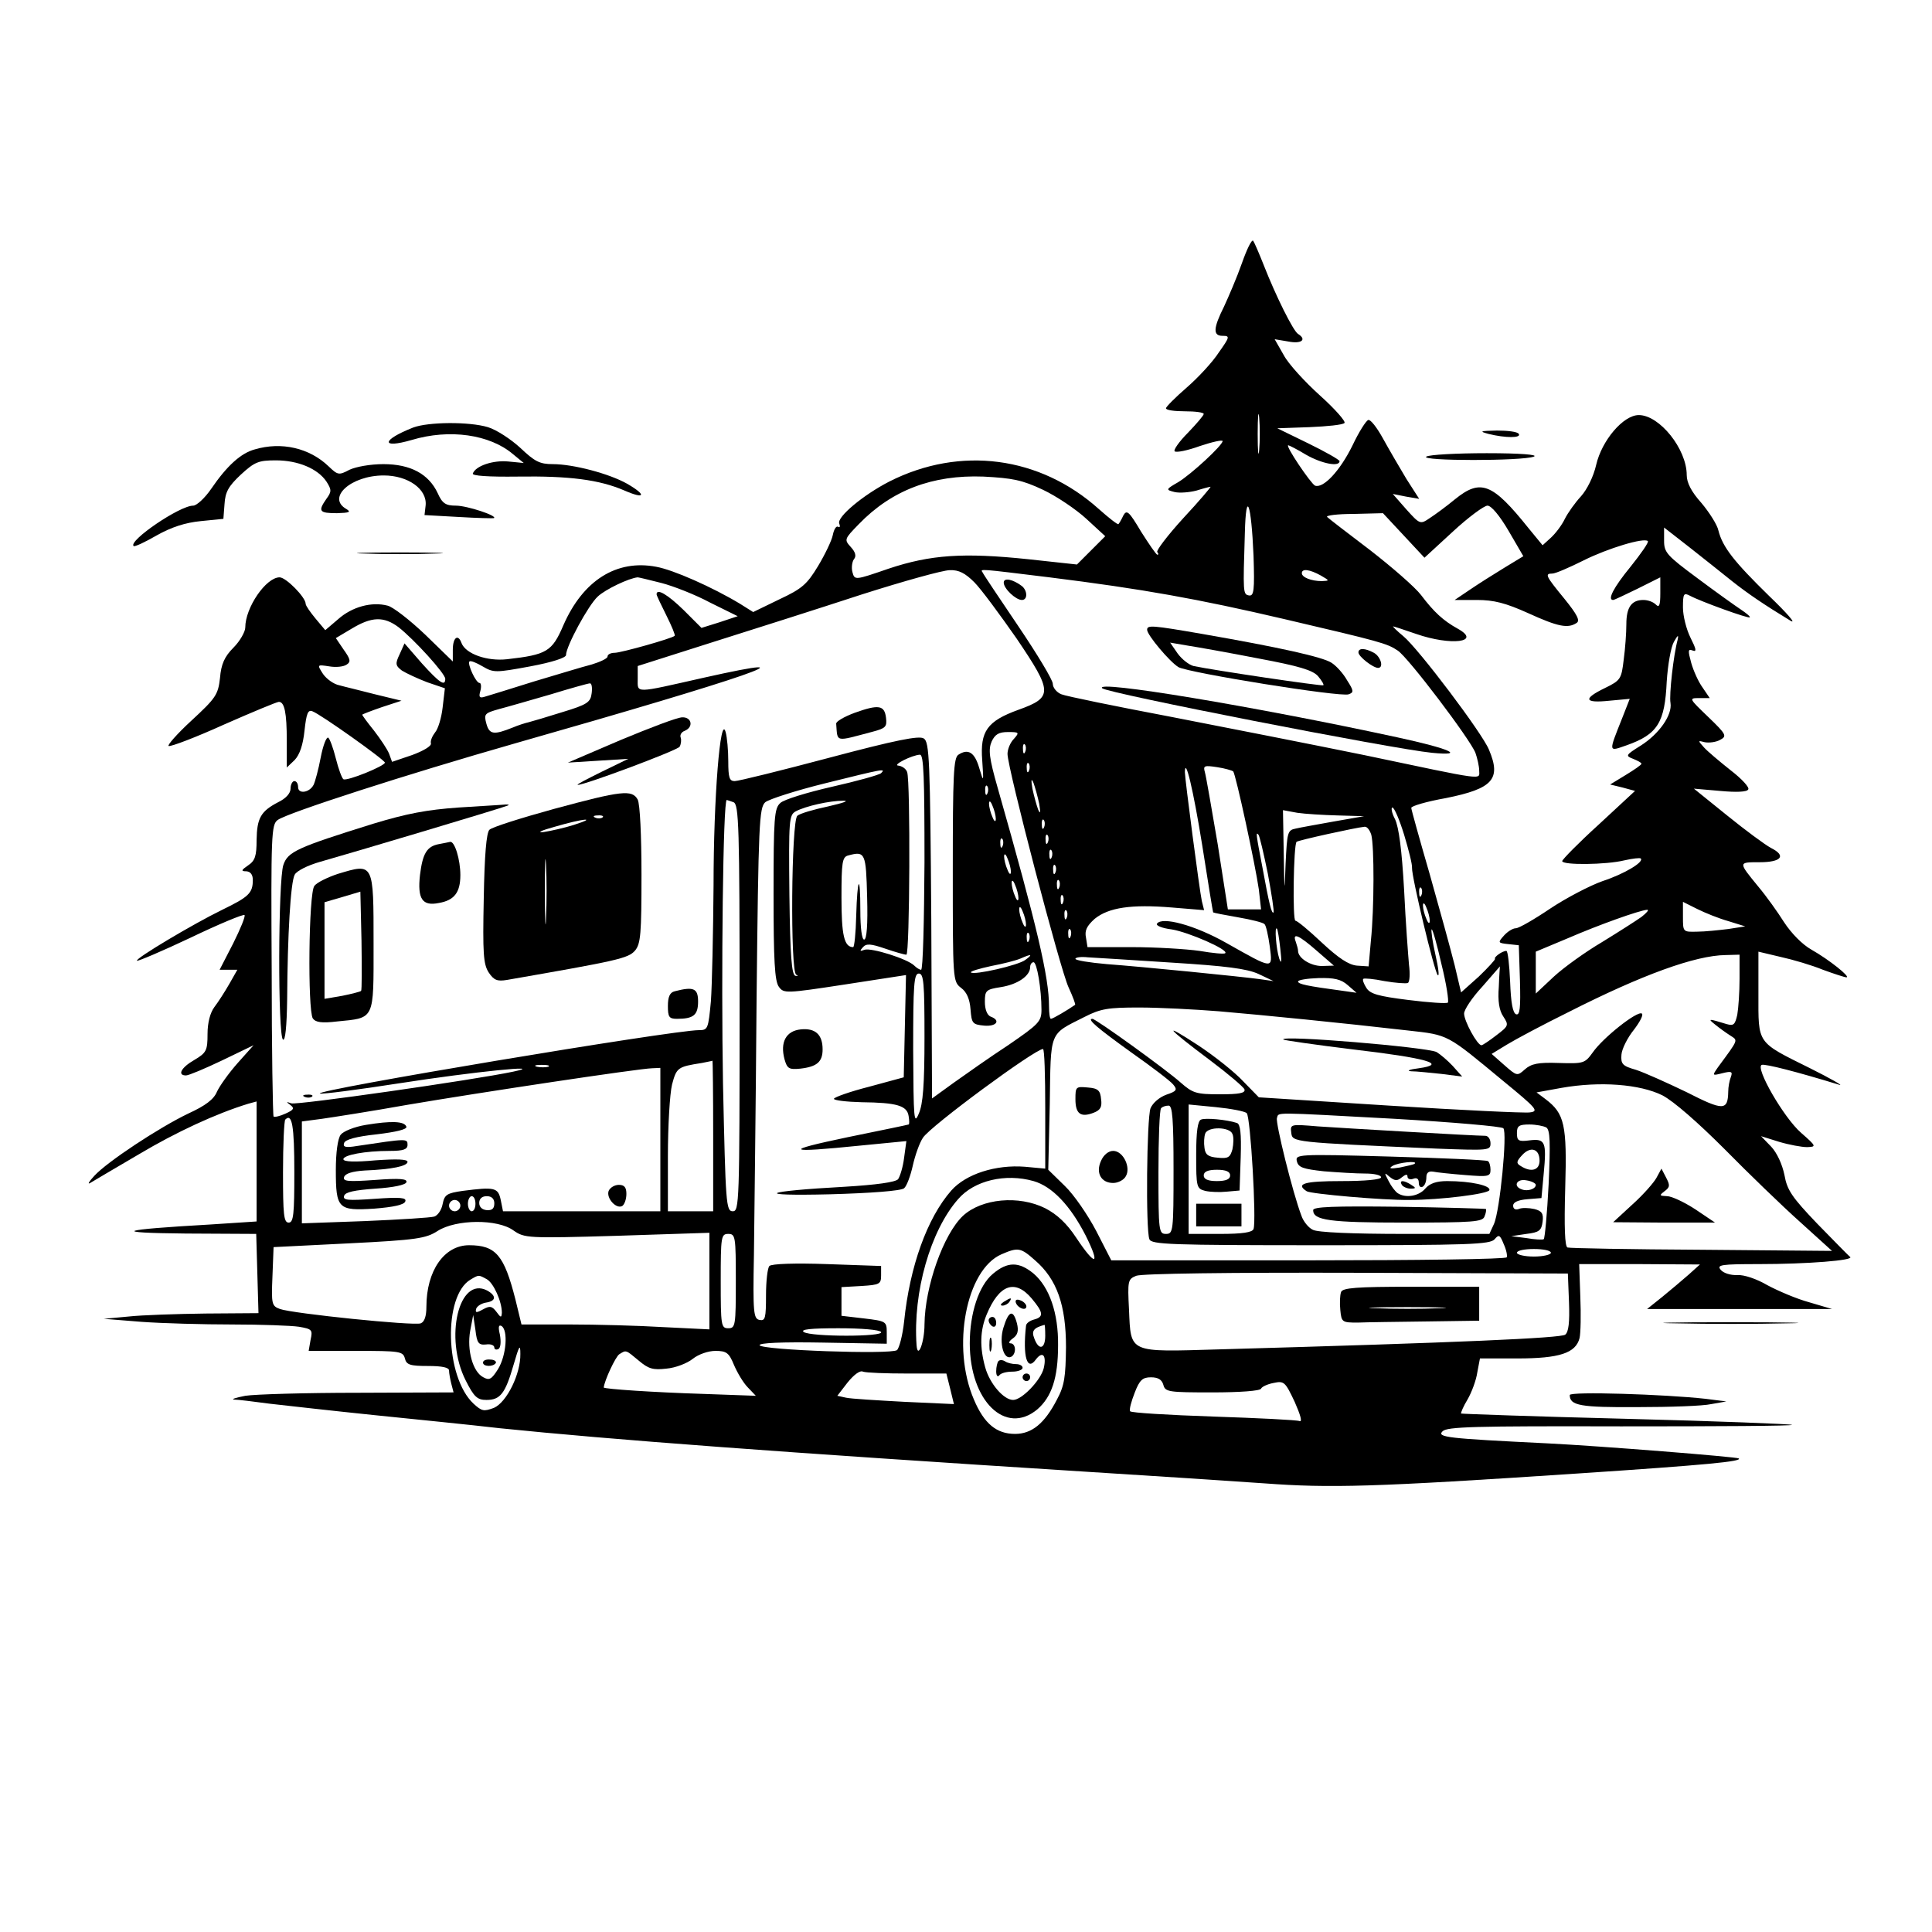 <?xml version="1.0" standalone="no"?>
<!DOCTYPE svg PUBLIC "-//W3C//DTD SVG 20010904//EN"
 "http://www.w3.org/TR/2001/REC-SVG-20010904/DTD/svg10.dtd">
<svg version="1.0" xmlns="http://www.w3.org/2000/svg"
 width="512pt" height="512pt" viewBox="0 0 512 512"
 preserveAspectRatio="xMidYMid meet">
<g transform="translate(0,512) scale(0.1,-0.1)"
fill="#000000" stroke="none">
<path d="M3291 4422 c-13 -37 -35 -88 -47 -114 -29 -58 -30 -78 -4 -78 20 0
19 -3 -10 -44 -16 -25 -55 -67 -85 -93 -30 -26 -55 -51 -55 -55 0 -5 23 -8 50
-8 28 0 50 -3 50 -7 0 -4 -19 -26 -42 -50 -23 -23 -39 -46 -35 -49 4 -4 34 2
67 14 33 11 60 17 60 13 0 -11 -83 -88 -118 -109 -33 -19 -33 -20 -9 -26 13
-3 39 -1 58 4 19 6 35 10 37 10 2 0 -30 -38 -72 -83 -42 -46 -73 -87 -69 -90
3 -4 4 -7 0 -7 -3 0 -22 28 -43 61 -32 54 -38 59 -47 43 -5 -11 -11 -21 -13
-23 -2 -2 -25 16 -52 40 -156 140 -367 168 -555 73 -70 -36 -139 -94 -133
-111 3 -8 2 -12 -3 -9 -5 3 -11 -7 -14 -22 -3 -15 -21 -52 -39 -82 -29 -48
-42 -60 -102 -88 l-70 -34 -35 22 c-73 44 -177 90 -222 98 -105 20 -194 -36
-246 -155 -30 -70 -44 -78 -149 -90 -53 -6 -110 14 -121 43 -9 25 -23 15 -23
-18 l0 -31 -73 71 c-41 39 -86 74 -100 77 -42 11 -94 -3 -131 -36 l-34 -29
-26 31 c-14 17 -26 34 -26 39 0 17 -52 70 -69 70 -36 0 -91 -80 -91 -133 0
-11 -14 -36 -31 -53 -24 -24 -33 -44 -36 -81 -5 -44 -11 -53 -76 -113 -38 -35
-65 -66 -60 -67 6 -2 72 23 147 57 75 33 140 60 145 60 15 0 21 -29 21 -103
l0 -71 21 20 c13 14 22 39 26 78 5 45 9 56 21 51 22 -8 192 -129 192 -136 0
-9 -101 -50 -110 -44 -4 3 -13 27 -20 55 -7 28 -16 52 -20 55 -5 3 -14 -21
-20 -52 -6 -32 -15 -65 -19 -73 -11 -21 -41 -25 -41 -6 0 9 -4 16 -10 16 -5 0
-10 -9 -10 -20 0 -12 -12 -26 -33 -36 -46 -24 -56 -42 -57 -100 0 -42 -4 -55
-22 -67 -19 -13 -20 -16 -5 -16 11 -1 17 -9 17 -23 0 -35 -11 -45 -81 -79 -78
-38 -232 -130 -226 -135 2 -2 66 25 142 61 75 36 140 63 143 60 3 -3 -11 -37
-30 -75 l-36 -70 24 0 23 0 -21 -37 c-12 -21 -30 -49 -40 -62 -11 -15 -18 -41
-18 -71 0 -44 -3 -50 -35 -69 -35 -20 -46 -41 -22 -41 7 0 50 18 96 40 l83 40
-42 -47 c-24 -27 -48 -61 -55 -76 -8 -20 -30 -37 -76 -58 -79 -38 -215 -128
-249 -165 -14 -15 -19 -24 -11 -19 8 5 66 39 129 76 99 59 205 108 290 134
l22 6 0 -159 0 -159 -122 -8 c-245 -14 -267 -22 -66 -24 l187 -1 3 -105 3
-105 -140 -1 c-77 -1 -169 -4 -205 -8 l-65 -6 100 -8 c55 -4 163 -7 240 -7 77
0 157 -3 177 -6 35 -6 37 -8 31 -35 l-5 -29 125 0 c116 0 125 -1 130 -20 4
-17 14 -20 61 -20 38 0 56 -4 56 -12 0 -7 3 -23 6 -35 l6 -23 -253 -1 c-140 0
-274 -4 -299 -8 -25 -5 -38 -9 -30 -10 9 0 51 -5 95 -11 44 -5 168 -19 275
-30 107 -11 258 -26 335 -35 292 -30 744 -64 1550 -115 176 -11 390 -25 475
-31 175 -13 290 -10 830 26 346 23 437 32 428 40 -4 4 -367 33 -508 40 -265
13 -293 16 -277 32 12 12 83 14 473 13 252 0 456 1 453 4 -2 2 -200 10 -439
16 -239 6 -436 13 -438 14 -1 2 6 19 17 37 11 19 23 51 26 72 l7 37 100 0
c110 0 154 14 164 54 3 13 4 62 2 110 l-3 86 160 0 160 -1 -30 -27 c-17 -15
-48 -41 -70 -59 l-40 -32 245 0 245 0 -61 18 c-33 9 -82 30 -110 45 -29 17
-62 28 -80 27 -17 -1 -37 5 -44 14 -11 13 1 15 101 15 129 0 254 10 242 19 -4
3 -43 43 -87 88 -67 70 -80 89 -87 129 -6 29 -20 59 -35 75 l-27 28 48 -15
c27 -8 60 -14 74 -14 25 1 25 2 -16 38 -46 40 -123 174 -104 180 9 3 92 -18
206 -53 11 -3 -24 17 -78 44 -143 71 -137 63 -137 197 l0 112 59 -14 c32 -7
83 -22 112 -34 30 -11 58 -20 62 -20 13 0 -46 47 -92 73 -25 14 -54 44 -73 73
-17 27 -47 69 -68 94 -54 66 -54 65 3 65 58 0 72 17 30 38 -15 8 -68 47 -116
86 l-88 71 69 -6 c43 -4 72 -3 75 4 4 5 -17 28 -47 51 -29 23 -61 50 -70 60
-17 19 -17 19 2 14 11 -2 29 0 40 6 19 10 18 14 -31 61 -51 49 -52 50 -24 50
l28 0 -19 28 c-11 15 -24 44 -30 65 -9 33 -9 38 4 33 11 -4 9 4 -6 34 -11 22
-20 58 -20 80 0 37 2 40 19 31 28 -15 155 -61 158 -57 2 2 -9 11 -24 21 -15
10 -67 47 -115 83 -81 60 -88 68 -88 99 l0 35 68 -53 c37 -29 87 -69 112 -89
43 -34 86 -63 155 -105 17 -10 -9 20 -57 66 -92 90 -123 129 -134 173 -3 15
-24 48 -45 73 -27 30 -39 54 -39 74 0 69 -72 159 -127 159 -41 0 -98 -67 -113
-132 -7 -31 -24 -65 -40 -83 -15 -16 -35 -44 -43 -60 -8 -17 -25 -39 -37 -50
l-22 -20 -37 45 c-96 120 -127 132 -195 77 -23 -19 -53 -41 -67 -50 -25 -17
-26 -17 -62 23 l-36 41 35 -7 35 -6 -34 53 c-18 30 -46 78 -62 107 -16 29 -33
51 -39 49 -6 -2 -25 -32 -42 -68 -33 -67 -77 -114 -99 -106 -11 5 -80 107 -71
107 2 0 24 -11 47 -25 42 -24 89 -33 89 -17 -1 4 -38 25 -83 47 l-82 40 85 3
c47 2 88 6 93 11 4 4 -25 37 -65 73 -40 36 -84 84 -96 107 l-24 42 36 -6 c35
-7 50 5 26 20 -13 8 -59 101 -90 180 -13 33 -26 63 -29 67 -4 4 -17 -23 -30
-60z m46 -494 c-2 -24 -4 -5 -4 42 0 47 2 66 4 43 2 -24 2 -62 0 -85z m-573
-106 c36 -17 88 -52 115 -77 l50 -46 -38 -38 -37 -37 -129 14 c-172 18 -259
12 -370 -25 -90 -31 -90 -31 -96 -9 -3 11 -1 27 4 34 7 8 4 19 -8 32 -18 20
-18 21 21 61 87 90 195 131 330 126 77 -4 103 -9 158 -35z m558 -175 c3 -92 1
-107 -12 -105 -16 3 -16 6 -11 166 3 117 17 80 23 -61z m676 66 l39 -67 -51
-31 c-28 -17 -69 -43 -91 -58 l-40 -27 59 0 c45 0 76 -8 136 -35 79 -36 105
-41 128 -26 10 6 2 22 -32 64 -50 61 -53 67 -32 67 8 0 45 16 83 35 64 32 160
61 170 51 3 -3 -18 -33 -46 -68 -45 -55 -62 -88 -46 -88 3 0 32 14 65 30 l60
30 0 -42 c0 -33 -3 -39 -12 -30 -7 7 -21 12 -33 12 -31 0 -45 -19 -45 -64 0
-23 -3 -65 -7 -94 -6 -51 -8 -55 -49 -75 -60 -29 -56 -41 11 -34 l54 5 -20
-51 c-37 -93 -37 -89 12 -72 82 29 101 60 106 169 3 45 11 91 19 105 10 18 13
20 10 6 -11 -40 -23 -147 -19 -168 5 -32 -30 -82 -79 -113 -40 -25 -41 -27
-20 -35 12 -5 22 -10 22 -13 0 -3 -19 -16 -42 -30 l-41 -25 33 -8 33 -9 -96
-89 c-54 -49 -97 -93 -97 -97 0 -11 116 -10 165 2 22 5 41 7 43 5 10 -9 -43
-41 -101 -60 -34 -12 -97 -45 -139 -73 -43 -29 -83 -52 -91 -52 -8 0 -22 -9
-31 -19 -17 -19 -17 -20 11 -23 l28 -3 3 -93 c2 -73 0 -93 -10 -90 -9 3 -14
31 -16 86 -2 45 -6 82 -10 82 -11 0 -34 -17 -30 -21 1 -2 -18 -23 -43 -47
l-47 -42 -17 72 c-10 40 -40 149 -66 241 -27 93 -49 172 -49 176 0 5 41 17 92
26 124 25 147 50 114 128 -17 43 -187 268 -227 301 -17 14 -29 26 -27 26 2 0
29 -9 61 -20 92 -32 175 -22 110 14 -38 21 -63 44 -97 89 -16 21 -77 74 -135
119 -58 44 -110 84 -114 88 -4 4 27 8 70 8 l78 2 55 -59 55 -59 75 69 c41 38
83 69 92 69 10 0 32 -26 56 -67z m-1416 -136 c18 -18 68 -86 112 -149 96 -142
97 -156 5 -189 -83 -30 -102 -57 -96 -134 4 -59 4 -60 -8 -20 -12 41 -29 52
-55 35 -13 -8 -15 -53 -15 -305 0 -293 0 -296 22 -313 15 -11 23 -30 25 -57 3
-37 5 -40 36 -43 33 -3 45 14 17 24 -9 4 -15 19 -15 39 0 30 3 33 42 39 45 7
78 30 78 53 0 7 4 13 9 13 9 0 21 -71 21 -126 0 -31 -7 -38 -87 -93 -49 -32
-114 -78 -145 -100 l-58 -42 -2 472 c-3 427 -5 473 -20 482 -12 8 -73 -4 -250
-51 -128 -34 -241 -62 -251 -62 -14 0 -17 9 -17 53 0 28 -3 63 -7 77 -14 50
-32 -174 -32 -406 -1 -127 -4 -265 -7 -307 -7 -74 -8 -77 -32 -77 -69 0 -1027
-160 -1004 -168 6 -2 100 10 209 27 199 31 398 51 303 31 -104 -22 -572 -89
-588 -84 -14 5 -14 4 -3 -4 12 -9 10 -13 -12 -23 -15 -7 -29 -10 -32 -8 -2 3
-5 178 -5 389 -2 358 -1 385 16 397 26 19 342 121 629 203 618 176 817 245
500 174 -186 -42 -175 -42 -175 -3 l0 34 198 63 c108 34 287 91 397 127 110
35 214 64 232 64 24 1 41 -8 65 -32z m199 13 c248 -31 393 -57 624 -111 252
-59 271 -64 299 -83 27 -17 192 -235 206 -271 5 -14 10 -36 10 -47 0 -25 23
-28 -305 41 -132 27 -361 72 -510 101 -148 28 -280 55 -292 60 -13 5 -23 18
-23 28 0 10 -41 78 -91 152 -50 74 -93 138 -95 143 -7 10 -11 10 177 -13z
m719 5 c24 -14 24 -14 3 -15 -28 0 -53 10 -53 21 0 13 21 10 50 -6z m-1747
-20 c31 -8 90 -31 129 -52 l73 -36 -48 -16 -48 -15 -47 47 c-42 41 -72 59 -72
42 0 -3 12 -28 26 -56 14 -28 24 -52 22 -54 -7 -7 -142 -45 -159 -45 -10 0
-19 -4 -19 -10 0 -5 -19 -14 -42 -21 -24 -6 -92 -27 -153 -45 -60 -19 -119
-37 -129 -40 -15 -5 -18 -2 -13 15 3 11 2 21 -2 21 -10 0 -33 51 -27 57 3 3
18 -3 35 -13 29 -17 34 -17 126 0 59 11 95 23 95 30 0 23 59 132 84 155 20 19
83 49 106 51 3 0 31 -7 63 -15z m-697 -117 c41 -32 124 -123 124 -137 0 -21
-15 -11 -62 41 l-46 53 -13 -29 c-12 -25 -11 -30 6 -43 11 -7 41 -21 67 -31
l47 -16 -6 -51 c-3 -27 -12 -57 -20 -66 -7 -9 -13 -22 -11 -29 2 -7 -20 -20
-50 -31 l-53 -18 -8 22 c-5 12 -23 39 -40 61 -17 21 -31 40 -31 42 0 1 23 10
52 20 l52 17 -70 17 c-38 10 -81 20 -95 24 -15 3 -34 17 -43 30 -16 25 -16 25
17 20 17 -3 38 -1 46 5 11 7 10 14 -8 39 l-21 31 42 25 c53 32 85 33 124 4z
m512 -175 c-3 -24 -11 -30 -77 -50 -41 -13 -82 -25 -90 -27 -9 -2 -28 -8 -42
-14 -50 -20 -62 -19 -70 10 -7 26 -5 28 34 39 23 6 85 24 137 39 52 16 99 29
103 29 5 1 7 -11 5 -26z m1119 -121 c-10 -10 -17 -28 -17 -40 0 -37 140 -573
162 -619 11 -24 19 -45 17 -46 -20 -14 -59 -37 -64 -37 -3 0 -5 15 -5 33 0 77
-31 210 -136 579 -23 80 -25 102 -16 123 9 19 19 25 43 25 30 0 31 -1 16 -18z
m30 -34 c-3 -8 -6 -5 -6 6 -1 11 2 17 5 13 3 -3 4 -12 1 -19z m-267 -293 c-1
-157 -4 -285 -9 -285 -4 0 -12 5 -18 11 -18 18 -114 48 -132 42 -13 -5 -13 -3
-4 7 9 10 21 9 59 -4 26 -9 51 -16 56 -16 9 0 11 460 2 484 -3 9 -14 16 -23
17 -18 1 36 28 57 29 10 0 12 -60 12 -285z m277 243 c-3 -8 -6 -5 -6 6 -1 11
2 17 5 13 3 -3 4 -12 1 -19z m541 -2 c7 -8 59 -249 68 -313 l6 -53 -44 0 -44
0 -27 173 c-16 94 -31 181 -34 191 -5 17 -1 18 32 13 21 -3 40 -9 43 -11z
m-933 -5 c-6 -5 -64 -21 -130 -36 -66 -15 -128 -34 -137 -43 -16 -14 -18 -38
-18 -242 0 -175 3 -230 14 -245 13 -18 18 -18 175 6 l162 25 -3 -136 -3 -135
-92 -25 c-51 -13 -93 -28 -93 -32 0 -4 33 -8 73 -9 94 -1 121 -9 125 -37 2
-12 2 -22 0 -22 -2 -1 -75 -16 -163 -34 -172 -36 -163 -42 34 -22 l123 12 -6
-44 c-3 -25 -11 -50 -16 -57 -7 -8 -58 -15 -141 -20 -219 -12 -245 -25 -40
-20 108 3 189 9 197 16 7 6 17 33 23 60 6 27 18 61 27 74 20 31 297 235 318
235 4 0 6 -71 6 -158 l0 -159 -54 5 c-77 6 -156 -19 -195 -63 -64 -73 -110
-201 -125 -347 -4 -37 -13 -71 -19 -76 -16 -12 -359 0 -364 13 -2 6 57 9 167
7 l170 -3 0 30 c0 29 -2 30 -60 37 l-60 7 0 38 0 38 53 3 c48 3 52 5 52 28 l0
25 -143 5 c-84 3 -147 1 -153 -5 -5 -5 -9 -40 -9 -78 0 -60 -2 -68 -17 -65
-16 3 -18 18 -15 173 1 94 5 398 7 676 5 470 7 508 23 523 10 8 81 31 158 50
157 39 162 40 149 27z m851 -191 c15 -96 28 -176 29 -178 1 -1 31 -7 66 -13
35 -6 67 -14 70 -18 4 -3 10 -30 14 -59 8 -62 11 -62 -115 9 -83 47 -171 71
-184 51 -3 -5 14 -12 39 -15 44 -7 152 -54 142 -63 -2 -3 -33 0 -68 6 -35 5
-116 10 -180 10 l-117 0 -4 25 c-4 19 2 31 23 50 37 30 97 39 205 30 l85 -7
-6 24 c-6 27 -45 325 -45 342 1 42 22 -45 46 -194z m-432 110 c4 -24 3 -29 -3
-15 -4 11 -11 36 -15 55 -4 24 -3 29 3 15 4 -11 11 -36 15 -55z m-137 28 c-3
-8 -6 -5 -6 6 -1 11 2 17 5 13 3 -3 4 -12 1 -19z m-673 -24 c14 -6 16 -63 16
-545 0 -517 -1 -539 -18 -539 -18 0 -19 19 -26 339 -5 284 0 751 10 751 1 0 9
-3 18 -6z m251 -11 c-38 -8 -76 -19 -82 -25 -16 -13 -19 -414 -3 -421 6 -3 5
-4 -2 -3 -10 2 -14 52 -16 214 -2 201 -1 212 17 222 27 14 89 28 126 28 17 0
-1 -6 -40 -15z m444 -33 c0 -9 -4 -8 -9 5 -5 11 -9 27 -9 35 0 9 4 8 9 -5 5
-11 9 -27 9 -35z m1082 -42 c12 -40 22 -79 21 -88 -1 -24 59 -274 68 -284 5
-5 2 19 -6 54 -8 35 -12 65 -10 67 2 3 14 -39 26 -92 13 -52 20 -98 17 -102
-3 -3 -50 0 -105 7 -80 10 -101 16 -111 32 -7 11 -11 22 -8 24 2 2 27 0 56 -6
29 -5 57 -7 62 -5 5 3 6 25 3 48 -2 23 -9 113 -13 199 -6 106 -14 166 -24 187
-9 17 -11 31 -7 31 5 0 19 -33 31 -72z m-176 51 l70 -2 -80 -14 c-44 -8 -90
-16 -102 -19 -21 -4 -22 -11 -26 -92 -3 -83 -3 -82 -5 27 l-2 114 38 -7 c20
-3 69 -6 107 -7z m-778 -31 c-3 -8 -6 -5 -6 6 -1 11 2 17 5 13 3 -3 4 -12 1
-19z m867 -20 c8 -30 8 -195 -1 -281 l-6 -68 -31 2 c-22 2 -49 20 -93 61 -34
32 -65 58 -70 58 -8 0 -5 201 3 209 3 4 158 38 180 40 7 1 14 -9 18 -21z
m-857 -20 c-3 -8 -6 -5 -6 6 -1 11 2 17 5 13 3 -3 4 -12 1 -19z m583 -84 c10
-54 17 -100 15 -102 -5 -5 -12 24 -29 117 -18 93 -18 97 -11 89 3 -3 14 -50
25 -104z m-703 74 c-3 -8 -6 -5 -6 6 -1 11 2 17 5 13 3 -3 4 -12 1 -19z m130
-30 c-3 -8 -6 -5 -6 6 -1 11 2 17 5 13 3 -3 4 -12 1 -19z m-489 -106 c2 -72
-1 -112 -8 -112 -6 0 -10 31 -10 77 0 101 -8 90 -11 -15 -1 -45 -5 -82 -8 -82
-24 0 -31 32 -31 131 0 94 2 108 18 112 45 12 47 7 50 -111z m381 68 c0 -9 -4
-8 -9 5 -5 11 -9 27 -9 35 0 9 4 8 9 -5 5 -11 9 -27 9 -35z m118 -2 c-3 -8 -6
-5 -6 6 -1 11 2 17 5 13 3 -3 4 -12 1 -19z m-98 -68 c0 -9 -4 -8 -9 5 -5 11
-9 27 -9 35 0 9 4 8 9 -5 5 -11 9 -27 9 -35z m108 28 c-3 -8 -6 -5 -6 6 -1 11
2 17 5 13 3 -3 4 -12 1 -19z m960 -20 c-3 -8 -6 -5 -6 6 -1 11 2 17 5 13 3 -3
4 -12 1 -19z m-950 -20 c-3 -8 -6 -5 -6 6 -1 11 2 17 5 13 3 -3 4 -12 1 -19z
m972 -48 c0 -9 -4 -8 -9 5 -5 11 -9 27 -9 35 0 9 4 8 9 -5 5 -11 9 -27 9 -35z
m791 -1 l45 -14 -45 -7 c-25 -3 -62 -7 -82 -7 -38 -1 -38 -1 -38 39 l0 40 38
-19 c20 -10 57 -25 82 -32z m-1861 -9 c0 -9 -4 -8 -9 5 -5 11 -9 27 -9 35 0 9
4 8 9 -5 5 -11 9 -27 9 -35z m108 18 c-3 -8 -6 -5 -6 6 -1 11 2 17 5 13 3 -3
4 -12 1 -19z m1523 2 c-14 -10 -61 -40 -105 -67 -44 -26 -101 -67 -127 -91
l-48 -45 0 55 0 56 86 36 c81 35 187 73 209 75 6 0 -1 -8 -15 -19z m-1513 -52
c-3 -8 -6 -5 -6 6 -1 11 2 17 5 13 3 -3 4 -12 1 -19z m556 -33 c4 -34 3 -42
-3 -25 -8 25 -13 87 -6 79 2 -2 6 -26 9 -54z m-666 23 c-3 -8 -6 -5 -6 6 -1
11 2 17 5 13 3 -3 4 -12 1 -19z m763 -28 l45 -39 -32 -1 c-30 0 -63 21 -63 40
0 5 -3 15 -6 24 -10 26 8 18 56 -24z m-773 -24 c-18 -14 -136 -41 -144 -33 -2
3 22 10 54 17 32 6 67 15 78 20 29 13 33 11 12 -4z m388 -7 c144 -9 199 -16
230 -30 l40 -19 -35 5 c-51 7 -312 33 -407 40 -46 4 -83 10 -83 14 0 4 15 6
33 4 17 -1 117 -7 222 -14z m1505 -43 c0 -35 -3 -78 -6 -95 -6 -27 -10 -30
-28 -25 -49 15 -51 15 -31 -1 11 -9 29 -22 40 -29 21 -14 24 -8 -32 -84 -16
-23 -16 -23 12 -16 24 6 27 4 22 -10 -4 -10 -7 -27 -7 -39 -1 -51 -13 -51
-111 -1 -52 25 -112 52 -134 59 -35 10 -40 15 -38 40 1 15 16 45 33 66 16 21
26 40 21 43 -12 8 -103 -64 -130 -103 -21 -29 -24 -30 -90 -28 -55 2 -73 -2
-90 -17 -20 -18 -21 -18 -54 11 l-34 30 41 25 c23 14 96 53 163 86 195 99 336
150 416 151 l37 1 0 -64z m-638 -21 c-3 -38 1 -63 12 -79 15 -23 14 -25 -19
-50 -18 -14 -36 -26 -39 -26 -11 0 -46 64 -46 84 0 10 21 42 48 71 26 30 47
54 47 54 0 1 -2 -24 -3 -54z m-1522 -134 c0 -126 -4 -177 -15 -202 -13 -31
-14 -18 -15 169 0 173 2 202 15 202 13 0 15 -25 15 -169z m1122 138 l23 -20
-35 5 c-97 13 -120 18 -120 25 0 4 24 8 54 9 42 1 60 -3 78 -19z m-342 -69
c117 -10 328 -31 502 -51 108 -12 101 -9 252 -134 89 -73 95 -80 70 -83 -14
-2 -182 6 -372 18 l-346 22 -41 42 c-22 24 -76 67 -120 96 -98 64 -84 47 32
-40 48 -36 89 -71 91 -77 3 -10 -15 -13 -65 -13 -63 0 -72 3 -104 31 -39 35
-225 169 -234 169 -16 0 14 -25 103 -89 54 -38 104 -76 111 -85 12 -14 9 -18
-18 -27 -19 -7 -36 -22 -42 -36 -10 -27 -13 -322 -3 -347 5 -14 55 -16 454
-16 394 0 449 2 461 16 11 13 14 12 24 -13 7 -15 10 -31 8 -35 -2 -5 -239 -8
-526 -8 l-522 0 -40 78 c-22 42 -59 96 -83 119 l-44 43 4 174 c3 197 -3 183
92 231 43 22 63 25 145 25 53 0 148 -5 211 -10z m-1340 -330 l0 -200 -60 0
-60 0 0 146 c0 80 5 165 11 190 12 45 15 47 79 57 14 3 26 5 28 6 1 0 2 -89 2
-199z m-437 183 c-7 -2 -21 -2 -30 0 -10 3 -4 5 12 5 17 0 24 -2 18 -5z m297
-193 l0 -190 -209 0 -208 0 -6 30 c-7 33 -16 35 -101 24 -42 -6 -48 -10 -53
-35 -3 -16 -13 -30 -22 -33 -9 -3 -91 -8 -184 -12 l-167 -6 0 135 0 135 53 7
c28 4 131 20 226 37 194 33 613 96 649 97 l22 1 0 -190z m2656 117 c30 -16 93
-71 164 -142 63 -64 153 -151 200 -193 l85 -77 -345 3 c-190 1 -350 4 -356 6
-7 3 -9 52 -6 158 5 168 -2 197 -52 235 l-24 18 66 12 c102 18 208 10 268 -20z
m-1296 -197 c0 -163 -1 -170 -20 -170 -19 0 -20 7 -20 163 0 90 3 167 7 170 3
4 12 7 20 7 10 0 13 -35 13 -170z m194 150 c10 -10 26 -284 18 -307 -3 -9 -30
-13 -88 -13 l-84 0 0 171 0 172 72 -7 c40 -4 77 -11 82 -16z m393 -15 c153 -9
282 -20 287 -25 11 -11 -9 -219 -25 -254 l-12 -26 -224 0 c-139 0 -232 4 -244
11 -11 5 -25 22 -30 37 -23 60 -69 246 -65 259 6 16 -20 16 313 -2z m-2917
-141 c0 -112 -2 -134 -15 -134 -13 0 -15 21 -15 133 0 74 3 137 6 140 18 18
24 -16 24 -139z m3318 118 c10 -7 11 -40 6 -151 -4 -78 -10 -143 -13 -145 -3
-2 -24 -1 -46 3 l-40 5 40 6 c34 4 40 9 43 32 3 22 -2 29 -22 34 -14 3 -33 4
-41 0 -9 -3 -15 0 -15 9 0 9 13 15 38 17 l37 3 6 65 c8 84 4 93 -37 88 -30 -4
-34 -1 -34 19 0 19 5 23 33 23 17 0 38 -4 45 -8z m-18 -88 c0 -25 -22 -32 -50
-14 -12 7 -12 12 4 29 22 24 46 17 46 -15z m-1341 -54 c49 -14 97 -64 138
-144 40 -80 27 -84 -25 -6 -25 38 -51 62 -82 78 -70 35 -168 26 -218 -20 -52
-49 -101 -188 -102 -288 0 -47 -18 -94 -21 -55 -10 141 37 304 110 387 43 50
126 69 200 48z m1331 -10 c0 -11 -22 -18 -37 -12 -24 8 -14 29 12 24 14 -2 25
-8 25 -12z m-2810 -50 c0 -11 -4 -20 -10 -20 -5 0 -10 9 -10 20 0 11 5 20 10
20 6 0 10 -9 10 -20z m50 1 c0 -14 -6 -19 -20 -18 -12 1 -20 8 -20 19 0 11 7
18 20 18 13 0 20 -7 20 -19z m-90 -6 c0 -8 -7 -15 -15 -15 -8 0 -15 7 -15 15
0 8 7 15 15 15 8 0 15 -7 15 -15z m141 -66 c29 -20 36 -21 274 -14 l245 8 0
-128 0 -128 -122 6 c-66 4 -178 7 -248 7 l-128 0 -16 66 c-30 118 -52 144
-123 144 -66 0 -113 -68 -113 -163 0 -25 -5 -40 -15 -44 -19 -7 -340 26 -373
38 -22 8 -23 13 -20 86 l3 78 200 10 c180 9 204 13 235 33 49 31 159 32 201 1z
m589 -134 c0 -118 -1 -125 -20 -125 -19 0 -20 7 -20 125 0 118 1 125 20 125
19 0 20 -7 20 -125z m793 55 c58 -50 82 -119 82 -230 -1 -79 -4 -102 -24 -139
-33 -64 -67 -91 -111 -91 -49 0 -82 27 -109 91 -60 139 -21 344 73 385 44 19
51 18 89 -16z m1367 20 c0 -5 -20 -10 -45 -10 -25 0 -45 5 -45 10 0 6 20 10
45 10 25 0 45 -4 45 -10z m48 -131 c2 -53 -1 -79 -10 -86 -12 -9 -278 -21
-918 -39 -240 -7 -233 -11 -238 105 -4 77 -3 81 19 90 15 6 250 9 584 8 l560
-2 3 -76z m-2868 61 c18 -10 40 -59 40 -89 -1 -14 -3 -13 -14 2 -12 16 -18 17
-36 7 -18 -10 -21 -9 -18 2 3 7 14 14 26 16 27 4 28 18 3 32 -75 39 -114 -125
-57 -238 22 -44 31 -52 55 -52 37 0 50 17 72 93 15 52 18 56 18 29 1 -53 -36
-128 -70 -143 -27 -10 -32 -9 -54 11 -76 71 -81 286 -8 329 22 13 21 13 43 1z
m-2 -173 c12 2 22 -2 22 -8 0 -5 5 -7 11 -4 6 4 7 19 4 37 -5 21 -4 28 4 24
18 -11 13 -78 -9 -114 -17 -27 -23 -31 -39 -22 -28 14 -44 72 -35 123 l8 42 6
-40 c4 -34 8 -40 28 -38z m1047 33 c8 -13 -185 -13 -205 0 -10 7 19 10 92 10
61 0 109 -4 113 -10z m-642 -76 c26 -22 38 -25 73 -21 24 2 55 14 70 26 15 12
41 21 60 21 29 0 36 -5 49 -37 9 -21 25 -48 37 -60 l21 -22 -139 5 c-130 4
-264 13 -264 17 2 19 31 81 41 88 19 12 17 12 52 -17z m712 -34 l103 0 10 -40
10 -41 -131 6 c-73 4 -142 8 -155 11 l-23 5 27 35 c17 21 33 33 41 29 8 -3 61
-5 118 -5z m678 -30 c5 -19 14 -20 130 -20 73 0 127 4 129 10 2 5 17 12 33 15
28 6 31 3 56 -50 15 -34 21 -54 13 -51 -7 3 -110 8 -229 12 -119 4 -218 10
-220 14 -3 4 3 26 12 49 13 34 21 41 43 41 19 0 29 -6 33 -20z"/>
<path d="M2265 3231 c-27 -10 -50 -23 -49 -29 4 -50 -5 -48 97 -21 34 9 38 13
35 37 -4 33 -19 36 -83 13z"/>
<path d="M1645 3159 l-140 -60 80 5 80 5 -70 -34 c-38 -19 -68 -34 -64 -35 17
-1 263 91 270 101 4 7 5 18 3 24 -3 7 2 15 10 18 25 10 19 37 -6 36 -13 0 -86
-28 -163 -60z"/>
<path d="M1467 2976 c-87 -24 -163 -48 -170 -55 -8 -8 -13 -67 -15 -182 -3
-146 -1 -174 13 -196 14 -21 23 -24 48 -20 293 51 322 57 340 78 15 18 17 45
17 201 0 104 -4 187 -10 199 -15 27 -42 24 -223 -25z m130 -22 c-3 -3 -12 -4
-19 -1 -8 3 -5 6 6 6 11 1 17 -2 13 -5z m-76 -20 c-25 -8 -61 -16 -80 -19 -20
-2 -7 4 29 14 75 22 117 26 51 5z m-74 -246 c-1 -40 -3 -10 -3 67 0 77 1 110
3 73 2 -37 2 -100 0 -140z"/>
<path d="M1215 2980 c-84 -6 -137 -16 -226 -43 -202 -63 -226 -74 -238 -109
-14 -40 -15 -454 -1 -463 6 -4 10 34 11 107 1 169 9 310 20 330 5 10 35 25 67
34 75 21 484 143 497 149 6 2 3 3 -5 3 -8 -1 -64 -4 -125 -8z"/>
<path d="M1163 2883 c-32 -6 -43 -25 -50 -82 -7 -63 6 -83 50 -74 41 7 57 28
57 74 0 41 -15 90 -27 88 -5 -1 -18 -4 -30 -6z"/>
<path d="M895 2804 c-27 -9 -56 -23 -62 -32 -15 -19 -18 -328 -4 -351 7 -10
23 -13 64 -8 101 10 97 2 97 205 0 217 1 215 -95 186z m62 -310 c-2 -2 -25 -8
-50 -13 l-47 -8 0 128 0 128 48 14 47 14 3 -130 c1 -71 1 -131 -1 -133z"/>
<path d="M1788 2493 c-13 -3 -18 -15 -18 -39 0 -29 3 -34 24 -34 44 0 56 10
56 46 0 35 -12 40 -62 27z"/>
<path d="M808 2213 c7 -3 16 -2 19 1 4 3 -2 6 -13 5 -11 0 -14 -3 -6 -6z"/>
<path d="M2660 3576 c0 -16 32 -46 48 -46 16 0 15 25 0 37 -24 18 -48 23 -48
9z"/>
<path d="M3040 3451 c0 -14 60 -85 83 -99 27 -15 429 -80 451 -72 14 5 14 9
-4 37 -10 18 -29 39 -42 47 -24 15 -135 40 -342 76 -133 23 -146 24 -146 11z
m295 -76 c107 -20 144 -31 158 -47 10 -12 16 -22 14 -24 -3 -3 -293 40 -344
51 -12 3 -31 18 -42 33 l-20 29 47 -8 c26 -4 110 -19 187 -34z"/>
<path d="M3600 3391 c0 -11 39 -41 52 -41 16 0 7 30 -11 40 -24 13 -41 13 -41
1z"/>
<path d="M2921 3296 c13 -13 770 -161 874 -171 92 -9 47 11 -92 41 -379 82
-806 153 -782 130z"/>
<path d="M2122 2392 c-39 -4 -55 -34 -43 -79 7 -25 12 -28 42 -25 44 5 59 18
59 51 0 39 -19 57 -58 53z"/>
<path d="M3401 2365 c3 -2 86 -14 184 -26 196 -23 253 -39 175 -50 -25 -3 -34
-7 -20 -8 14 0 50 -4 80 -7 l55 -7 -25 28 c-14 15 -33 31 -43 37 -26 13 -418
46 -406 33z"/>
<path d="M2850 2207 c0 -39 14 -49 48 -36 18 7 23 15 20 36 -2 23 -8 29 -35
31 -32 3 -33 2 -33 -31z"/>
<path d="M2918 2044 c-15 -32 0 -59 32 -59 13 0 28 8 33 17 15 23 -6 68 -33
68 -12 0 -25 -10 -32 -26z"/>
<path d="M970 2139 c-31 -5 -60 -17 -67 -26 -8 -10 -13 -48 -13 -93 0 -104 6
-109 102 -103 50 4 79 10 82 19 4 10 -12 12 -81 7 -71 -5 -85 -4 -81 8 3 10
28 15 83 19 48 3 80 10 82 17 3 9 -17 11 -83 6 -72 -5 -86 -4 -82 8 3 9 22 15
54 17 74 3 114 12 114 23 0 7 -28 8 -85 4 -54 -5 -85 -4 -85 3 0 11 57 22 123
22 36 0 47 4 47 16 0 17 -1 17 -134 -3 -30 -5 -38 -3 -34 8 3 9 31 17 87 23
50 6 80 13 78 20 -5 15 -40 16 -107 5z"/>
<path d="M1613 1964 c-7 -19 20 -49 36 -40 6 4 11 18 11 32 0 17 -5 24 -20 24
-11 0 -23 -7 -27 -16z"/>
<path d="M4390 1999 c-7 -13 -35 -45 -64 -71 l-51 -47 135 -1 135 0 -52 35
c-29 19 -63 35 -75 35 -21 1 -21 2 -7 13 15 11 15 16 4 37 l-12 23 -13 -24z"/>
<path d="M3183 2153 c-9 -3 -13 -32 -13 -94 0 -85 1 -89 24 -95 13 -3 38 -4
57 -2 l34 3 3 88 c2 64 -1 88 -10 91 -27 9 -84 14 -95 9z m83 -38 c4 -8 3 -27
0 -41 -6 -21 -11 -25 -39 -22 -25 2 -33 8 -35 26 -2 13 -1 30 2 38 7 19 65 18
72 -1z m-6 -110 c0 -10 -11 -15 -35 -15 -24 0 -35 5 -35 15 0 10 11 15 35 15
24 0 35 -5 35 -15z"/>
<path d="M3170 1900 l0 -30 60 0 60 0 0 30 0 30 -60 0 -60 0 0 -30z"/>
<path d="M3422 2118 c3 -25 2 -25 386 -42 137 -5 142 -5 142 14 0 11 -6 20
-14 20 -27 0 -372 20 -444 25 -72 6 -73 6 -70 -17z"/>
<path d="M3437 2042 c4 -16 17 -20 71 -26 37 -3 86 -6 110 -6 23 0 42 -4 42
-10 0 -6 -42 -10 -105 -10 -98 0 -123 -7 -92 -27 11 -7 203 -24 272 -23 82 0
209 16 212 26 4 12 -49 24 -112 24 -28 0 -46 -6 -58 -20 -17 -20 -52 -26 -73
-12 -6 4 -17 18 -24 32 -12 23 -12 24 3 11 14 -11 20 -11 32 -1 10 8 15 9 15
2 0 -6 7 -9 15 -6 10 4 15 0 15 -11 0 -9 5 -13 10 -10 6 3 10 14 10 25 0 12 6
17 18 15 9 -2 47 -6 85 -9 61 -5 67 -4 67 14 0 10 -3 21 -7 23 -5 3 -121 8
-260 12 -246 7 -251 6 -246 -13z m312 -6 c-2 -2 -20 -6 -39 -10 -25 -4 -31 -3
-20 4 14 9 69 15 59 6z"/>
<path d="M3715 1980 c3 -5 14 -10 23 -10 15 0 15 2 2 10 -20 13 -33 13 -25 0z"/>
<path d="M3480 1913 c0 -27 43 -33 243 -33 181 0 206 2 211 16 4 9 5 18 4 20
-2 1 -106 4 -231 6 -173 2 -227 0 -227 -9z"/>
<path d="M2631 1744 c-37 -31 -61 -104 -61 -184 0 -153 95 -245 179 -175 38
33 55 83 55 170 1 85 -23 154 -65 190 -39 32 -69 32 -108 -1z m103 -65 c31
-37 33 -49 6 -56 -11 -3 -21 -10 -21 -17 -9 -81 3 -121 26 -89 18 24 29 11 21
-23 -8 -32 -58 -84 -81 -84 -25 0 -62 43 -74 86 -15 54 -14 98 4 141 33 79 75
94 119 42z m36 -99 c0 -35 -17 -40 -29 -7 -8 20 -2 28 27 36 1 1 2 -12 2 -29z"/>
<path d="M2660 1670 c-9 -6 -10 -10 -3 -10 6 0 15 5 18 10 8 12 4 12 -15 0z"/>
<path d="M2692 1668 c5 -15 28 -23 28 -10 0 5 -7 13 -16 16 -10 4 -14 1 -12
-6z"/>
<path d="M2659 1601 c-12 -40 1 -88 22 -76 13 9 11 35 -3 35 -6 0 -4 6 6 13
13 9 16 20 11 40 -10 38 -22 34 -36 -12z"/>
<path d="M2620 1621 c0 -6 5 -13 10 -16 6 -3 10 1 10 9 0 9 -4 16 -10 16 -5 0
-10 -4 -10 -9z"/>
<path d="M2622 1555 c0 -16 2 -22 5 -12 2 9 2 23 0 30 -3 6 -5 -1 -5 -18z"/>
<path d="M2646 1513 c-3 -3 -6 -16 -6 -27 0 -12 4 -16 8 -11 4 6 19 10 35 10
15 0 27 5 27 10 0 6 -8 10 -18 10 -9 0 -22 3 -28 7 -6 4 -14 5 -18 1z"/>
<path d="M2710 1470 c0 -5 5 -10 10 -10 6 0 10 5 10 10 0 6 -4 10 -10 10 -5 0
-10 -4 -10 -10z"/>
<path d="M3554 1696 c-3 -8 -4 -29 -2 -48 3 -32 5 -33 46 -33 23 1 105 2 182
3 l140 2 0 45 0 45 -180 0 c-146 0 -182 -3 -186 -14z m259 -43 c-46 -2 -120
-2 -165 0 -46 1 -9 3 82 3 91 0 128 -2 83 -3z"/>
<path d="M1280 1509 c0 -11 27 -12 34 -1 2 4 -4 9 -15 9 -10 1 -19 -2 -19 -8z"/>
<path d="M1095 3987 c-84 -33 -87 -57 -4 -33 100 30 207 15 269 -38 l28 -23
-41 4 c-41 4 -87 -12 -94 -32 -2 -6 41 -9 119 -8 136 2 216 -8 283 -37 55 -24
59 -12 7 18 -48 27 -143 52 -197 52 -35 0 -48 7 -86 43 -25 23 -63 48 -86 55
-50 15 -158 14 -198 -1z"/>
<path d="M3945 3970 c45 -11 87 -11 80 0 -3 6 -30 9 -58 9 -45 -1 -48 -2 -22
-9z"/>
<path d="M675 3929 c-37 -10 -74 -44 -115 -104 -17 -25 -39 -45 -48 -45 -36 0
-172 -93 -158 -107 2 -3 30 10 61 28 39 22 76 34 117 38 l60 6 3 39 c2 32 10
47 43 78 37 34 47 38 93 38 59 0 111 -22 134 -56 14 -22 14 -27 0 -46 -23 -33
-19 -38 28 -38 33 1 38 3 25 11 -53 30 12 89 99 89 64 0 115 -36 111 -79 l-3
-26 90 -5 c50 -3 92 -4 94 -3 10 6 -71 33 -101 33 -27 0 -36 6 -48 33 -24 51
-72 77 -144 77 -35 0 -73 -7 -90 -15 -28 -15 -31 -14 -55 9 -51 49 -125 66
-196 45z"/>
<path d="M3780 3910 c-19 -12 256 -12 285 0 12 5 -35 9 -125 9 -80 0 -152 -4
-160 -9z"/>
<path d="M967 3653 c51 -2 135 -2 185 0 51 1 10 3 -92 3 -102 0 -143 -2 -93
-3z"/>
<path d="M4443 1613 c82 -2 212 -2 290 0 78 1 12 3 -148 3 -159 0 -223 -2
-142 -3z"/>
<path d="M4160 1423 c0 -28 28 -33 180 -32 85 0 173 3 195 8 l40 7 -55 7
c-108 12 -360 20 -360 10z"/>
</g>
</svg>